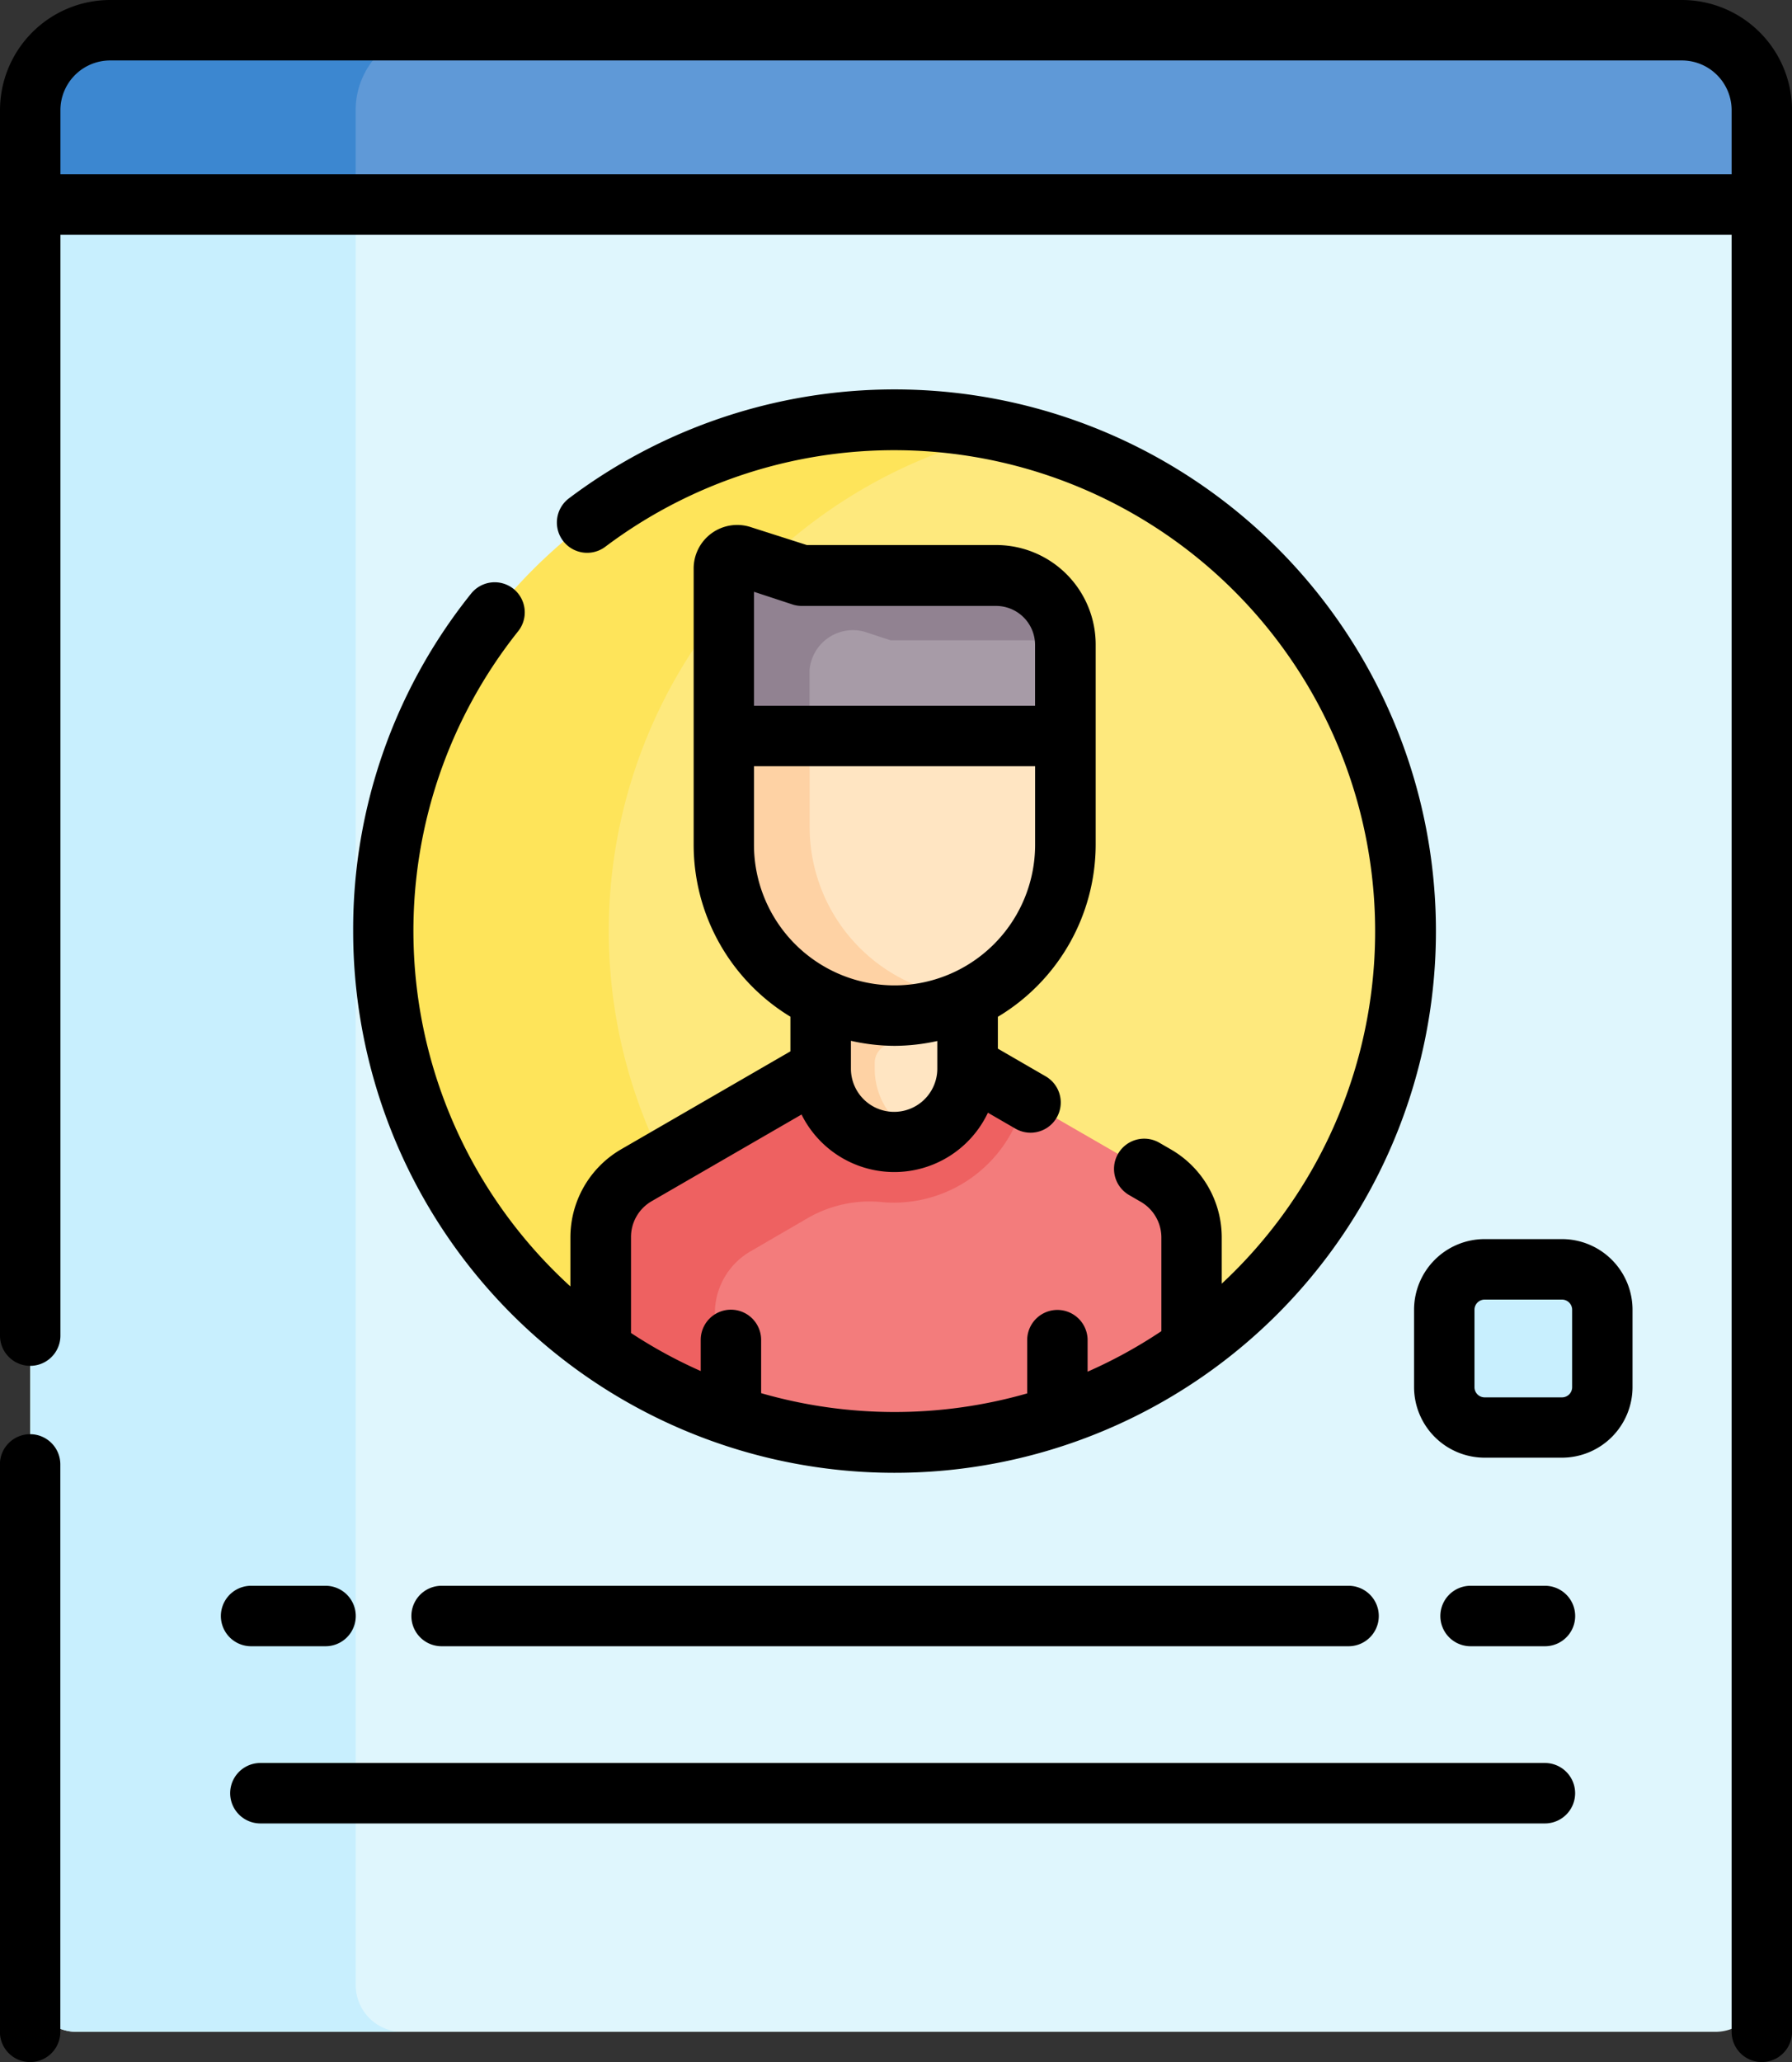 <svg xmlns="http://www.w3.org/2000/svg" width="37.046" height="42.604" viewBox="0 0 37.046 42.604">
  <rect x="0" y="0" width="37.046" height="42.604" fill="#333333" stroke="none"/>
  <g id="Group_8069" data-name="Group 8069" transform="translate(6334.875 -2604.843)">
    <g id="_2885625" data-name="2885625" transform="translate(-6368.252 2604.843)">
      <g id="Group_53" data-name="Group 53" transform="translate(34.001 0.625)">
        <path id="Path_1249" data-name="Path 1249" d="M75.022,7.505H42.53a1.652,1.652,0,0,0-1.653,1.652v1.951l2.84,4.761H73.593l3.082-4.761V9.157A1.652,1.652,0,0,0,75.022,7.505Z" transform="translate(-40.877 -7.505)" fill="#5f99d7"/>
        <path id="Path_1250" data-name="Path 1250" d="M47.606,9.157A1.652,1.652,0,0,1,49.259,7.5H42.53a1.652,1.652,0,0,0-1.653,1.652v1.951l2.84,4.761h3.89Z" transform="translate(-40.877 -7.505)" fill="#3c87d0"/>
        <g id="XMLID_250_" transform="translate(0 3.603)">
          <g id="Group_49" data-name="Group 49">
            <g id="Group_48" data-name="Group 48">
              <path id="Path_1251" data-name="Path 1251" d="M76.675,50.785V87.572a.965.965,0,0,1-.965.965H41.842a.965.965,0,0,1-.965-.965V50.785Z" transform="translate(-40.877 -50.785)" fill="#dff6fd"/>
            </g>
          </g>
        </g>
        <path id="Path_1252" data-name="Path 1252" d="M48.572,88.537a.965.965,0,0,1-.965-.965V50.785H40.877V87.572a.965.965,0,0,0,.965.965h6.729Z" transform="translate(-40.877 -47.182)" fill="#c8effe"/>
        <g id="XMLID_251_" transform="translate(7.301 8.045)">
          <g id="Group_50" data-name="Group 50">
            <circle id="Ellipse_93" data-name="Ellipse 93" cx="10.568" cy="10.568" r="10.568" fill="#fee97d"/>
          </g>
        </g>
        <path id="Path_1253" data-name="Path 1253" d="M133.237,114.713a10.571,10.571,0,0,1,8.237-10.31,10.568,10.568,0,1,0,0,20.619A10.572,10.572,0,0,1,133.237,114.713Z" transform="translate(-121.276 -96.1)" fill="#fee45a"/>
        <path id="Path_1254" data-name="Path 1254" d="M394.429,318.286h-1.6a.834.834,0,0,1-.834-.834v-1.6a.834.834,0,0,1,.834-.834h1.6a.834.834,0,0,1,.834.834v1.6A.834.834,0,0,1,394.429,318.286Z" transform="translate(-362.763 -289.416)" fill="#c8effe"/>
        <g id="Group_52" data-name="Group 52" transform="translate(11.795 10.847)">
          <g id="Group_51" data-name="Group 51" transform="translate(0 10.246)">
            <path id="Path_1255" data-name="Path 1255" d="M194.77,264.721V267a10.571,10.571,0,0,1-12.213.047v-2.323a1.474,1.474,0,0,1,.736-1.276l3.811-2.2.786-.366H189.2l1.019.366,3.811,2.2A1.474,1.474,0,0,1,194.77,264.721Z" transform="translate(-182.557 -260.875)" fill="#f37c7c"/>
          </g>
          <path id="Path_1256" data-name="Path 1256" d="M190.223,261.241l-.894-.321.358.74-1.7.822v-1.607h-.1l-.786.366-3.811,2.2a1.474,1.474,0,0,0-.736,1.276v2.323a10.542,10.542,0,0,0,2.363,1.247v-2a1.474,1.474,0,0,1,.736-1.276l1.206-.7a2.558,2.558,0,0,1,1.514-.317q.121.011.245.011a2.77,2.77,0,0,0,2.693-2.135Z" transform="translate(-182.557 -250.629)" fill="#ee6161"/>
          <path id="Path_1257" data-name="Path 1257" d="M240.216,220.266a1.517,1.517,0,0,1-3.035,0v-4.087h3.035v4.087Z" transform="translate(-232.634 -209.654)" fill="#ffe5c2"/>
          <path id="Path_1258" data-name="Path 1258" d="M218.737,138.226h-4.017l-1.246-.409a.28.28,0,0,0-.368.266v3.454l1.262,1.911h4.539c.6-.925,1.259-1.911,1.259-1.911v-1.881A1.431,1.431,0,0,0,218.737,138.226Z" transform="translate(-210.564 -137.802)" fill="#a79ba7"/>
          <path id="Path_1259" data-name="Path 1259" d="M214.942,142.868l-.061.006v-2.7a.9.9,0,0,1,1.142-.789l.533.175h3.608a1.43,1.43,0,0,0-1.426-1.33h-4.017l-1.246-.409a.28.28,0,0,0-.368.266v3.454l1.262,1.912h.957Z" transform="translate(-210.564 -137.803)" fill="#918291"/>
          <path id="Path_1260" data-name="Path 1260" d="M238.706,247.207a4.069,4.069,0,0,0,1.508-.288v-.789H237.18v1.557a1.543,1.543,0,0,0,1.257,1.531,1.508,1.508,0,0,0,.819-.085,1.517,1.517,0,0,1-.959-1.41V247.6a.4.4,0,0,1,.406-.4Z" transform="translate(-232.633 -237.112)" fill="#fed2a4"/>
          <path id="Path_1261" data-name="Path 1261" d="M213.107,182.665v2.247a3.513,3.513,0,0,0,.473,1.765l.372-.592,1.159,1.778,2.033.328h.6l.471-.123a3.53,3.53,0,0,0,1.951-3.157v-2.247Z" transform="translate(-210.564 -178.93)" fill="#ffe5c2"/>
          <path id="Path_1262" data-name="Path 1262" d="M214.883,184.545v-1.879h-1.776v2.247a3.53,3.53,0,0,0,5.11,3.157A3.53,3.53,0,0,1,214.883,184.545Z" transform="translate(-210.564 -178.931)" fill="#fed2a4"/>
        </g>
      </g>
      <g id="Group_54" data-name="Group 54" transform="translate(33.377)">
        <path id="Path_1263" data-name="Path 1263" d="M124.388,100.763a.624.624,0,0,0-.877.1,11.073,11.073,0,0,0-2.437,6.972,11.192,11.192,0,1,0,4.461-8.942.624.624,0,1,0,.752,1,9.941,9.941,0,0,1,12.743,15.226v-.955a2.1,2.1,0,0,0-1.048-1.817l-.242-.14a.624.624,0,1,0-.625,1.081l.242.14a.852.852,0,0,1,.425.736V116.1a9.932,9.932,0,0,1-1.525.837v-.651a.624.624,0,0,0-1.249,0v1.1a9.962,9.962,0,0,1-5.5-.005v-1.1a.624.624,0,0,0-1.249,0v.643a9.946,9.946,0,0,1-1.441-.786v-1.986a.853.853,0,0,1,.425-.736l3.1-1.792a2.141,2.141,0,0,0,3.853-.037l.569.329a.624.624,0,0,0,.625-1.081l-.988-.572v-.658a4.156,4.156,0,0,0,2.022-3.564v-4.128a2.057,2.057,0,0,0-2.055-2.055h-3.917L129.3,99.49a.9.9,0,0,0-1.187.859v5.7a4.156,4.156,0,0,0,2,3.554v.716l-3.5,2.024a2.105,2.105,0,0,0-1.048,1.817v1.016a9.935,9.935,0,0,1-1.081-13.536A.624.624,0,0,0,124.388,100.763Zm5.766.322a.625.625,0,0,0,.195.031h4.016a.807.807,0,0,1,.806.806v1.257H129.36v-2.355Zm-.794,3.343h5.812v1.622a2.906,2.906,0,0,1-5.812,0Zm2.906,5.777a4.149,4.149,0,0,0,.884-.1v.571a.893.893,0,1,1-1.786,0v-.575A4.156,4.156,0,0,0,132.266,110.205Z" transform="translate(-113.773 -88.597)"/>
        <path id="Path_1264" data-name="Path 1264" d="M387.553,307.516h-1.6a1.46,1.46,0,0,0-1.458,1.458v1.6a1.46,1.46,0,0,0,1.458,1.458h1.6a1.46,1.46,0,0,0,1.458-1.458v-1.6A1.46,1.46,0,0,0,387.553,307.516Zm.21,3.06a.21.21,0,0,1-.21.21h-1.6a.21.21,0,0,1-.209-.21v-1.6a.21.21,0,0,1,.209-.21h1.6a.21.21,0,0,1,.21.21Z" transform="translate(-355.262 -281.915)"/>
        <path id="Path_1265" data-name="Path 1265" d="M90.394,394.813a.624.624,0,0,0,0-1.249H88.855a.624.624,0,0,0,0,1.249Z" transform="translate(-83.664 -360.8)"/>
        <path id="Path_1266" data-name="Path 1266" d="M393.207,393.564h-1.538a.624.624,0,1,0,0,1.249h1.538a.624.624,0,1,0,0-1.249Z" transform="translate(-361.268 -360.8)"/>
        <path id="Path_1267" data-name="Path 1267" d="M136.168,393.564a.624.624,0,1,0,0,1.249h18.75a.624.624,0,0,0,0-1.249Z" transform="translate(-127.039 -360.8)"/>
        <path id="Path_1268" data-name="Path 1268" d="M117.721,437.538H91.165a.624.624,0,0,0,0,1.249h26.555a.624.624,0,0,0,0-1.249Z" transform="translate(-85.782 -401.113)"/>
        <path id="Path_1269" data-name="Path 1269" d="M68.147,0H35.654a2.279,2.279,0,0,0-2.277,2.277V27.595a.624.624,0,0,0,1.249,0V4.852H69.175V41.98a.624.624,0,0,0,1.249,0V2.277A2.279,2.279,0,0,0,68.147,0ZM34.626,3.6V2.277a1.029,1.029,0,0,1,1.028-1.028H68.147a1.029,1.029,0,0,1,1.028,1.028V3.6H34.626Z" transform="translate(-33.377)"/>
        <path id="Path_1270" data-name="Path 1270" d="M34,355.932a.624.624,0,0,0-.624.624V368.28a.624.624,0,1,0,1.249,0V356.556A.624.624,0,0,0,34,355.932Z" transform="translate(-33.378 -326.3)"/>
      </g>
    </g>
  </g>
</svg>
